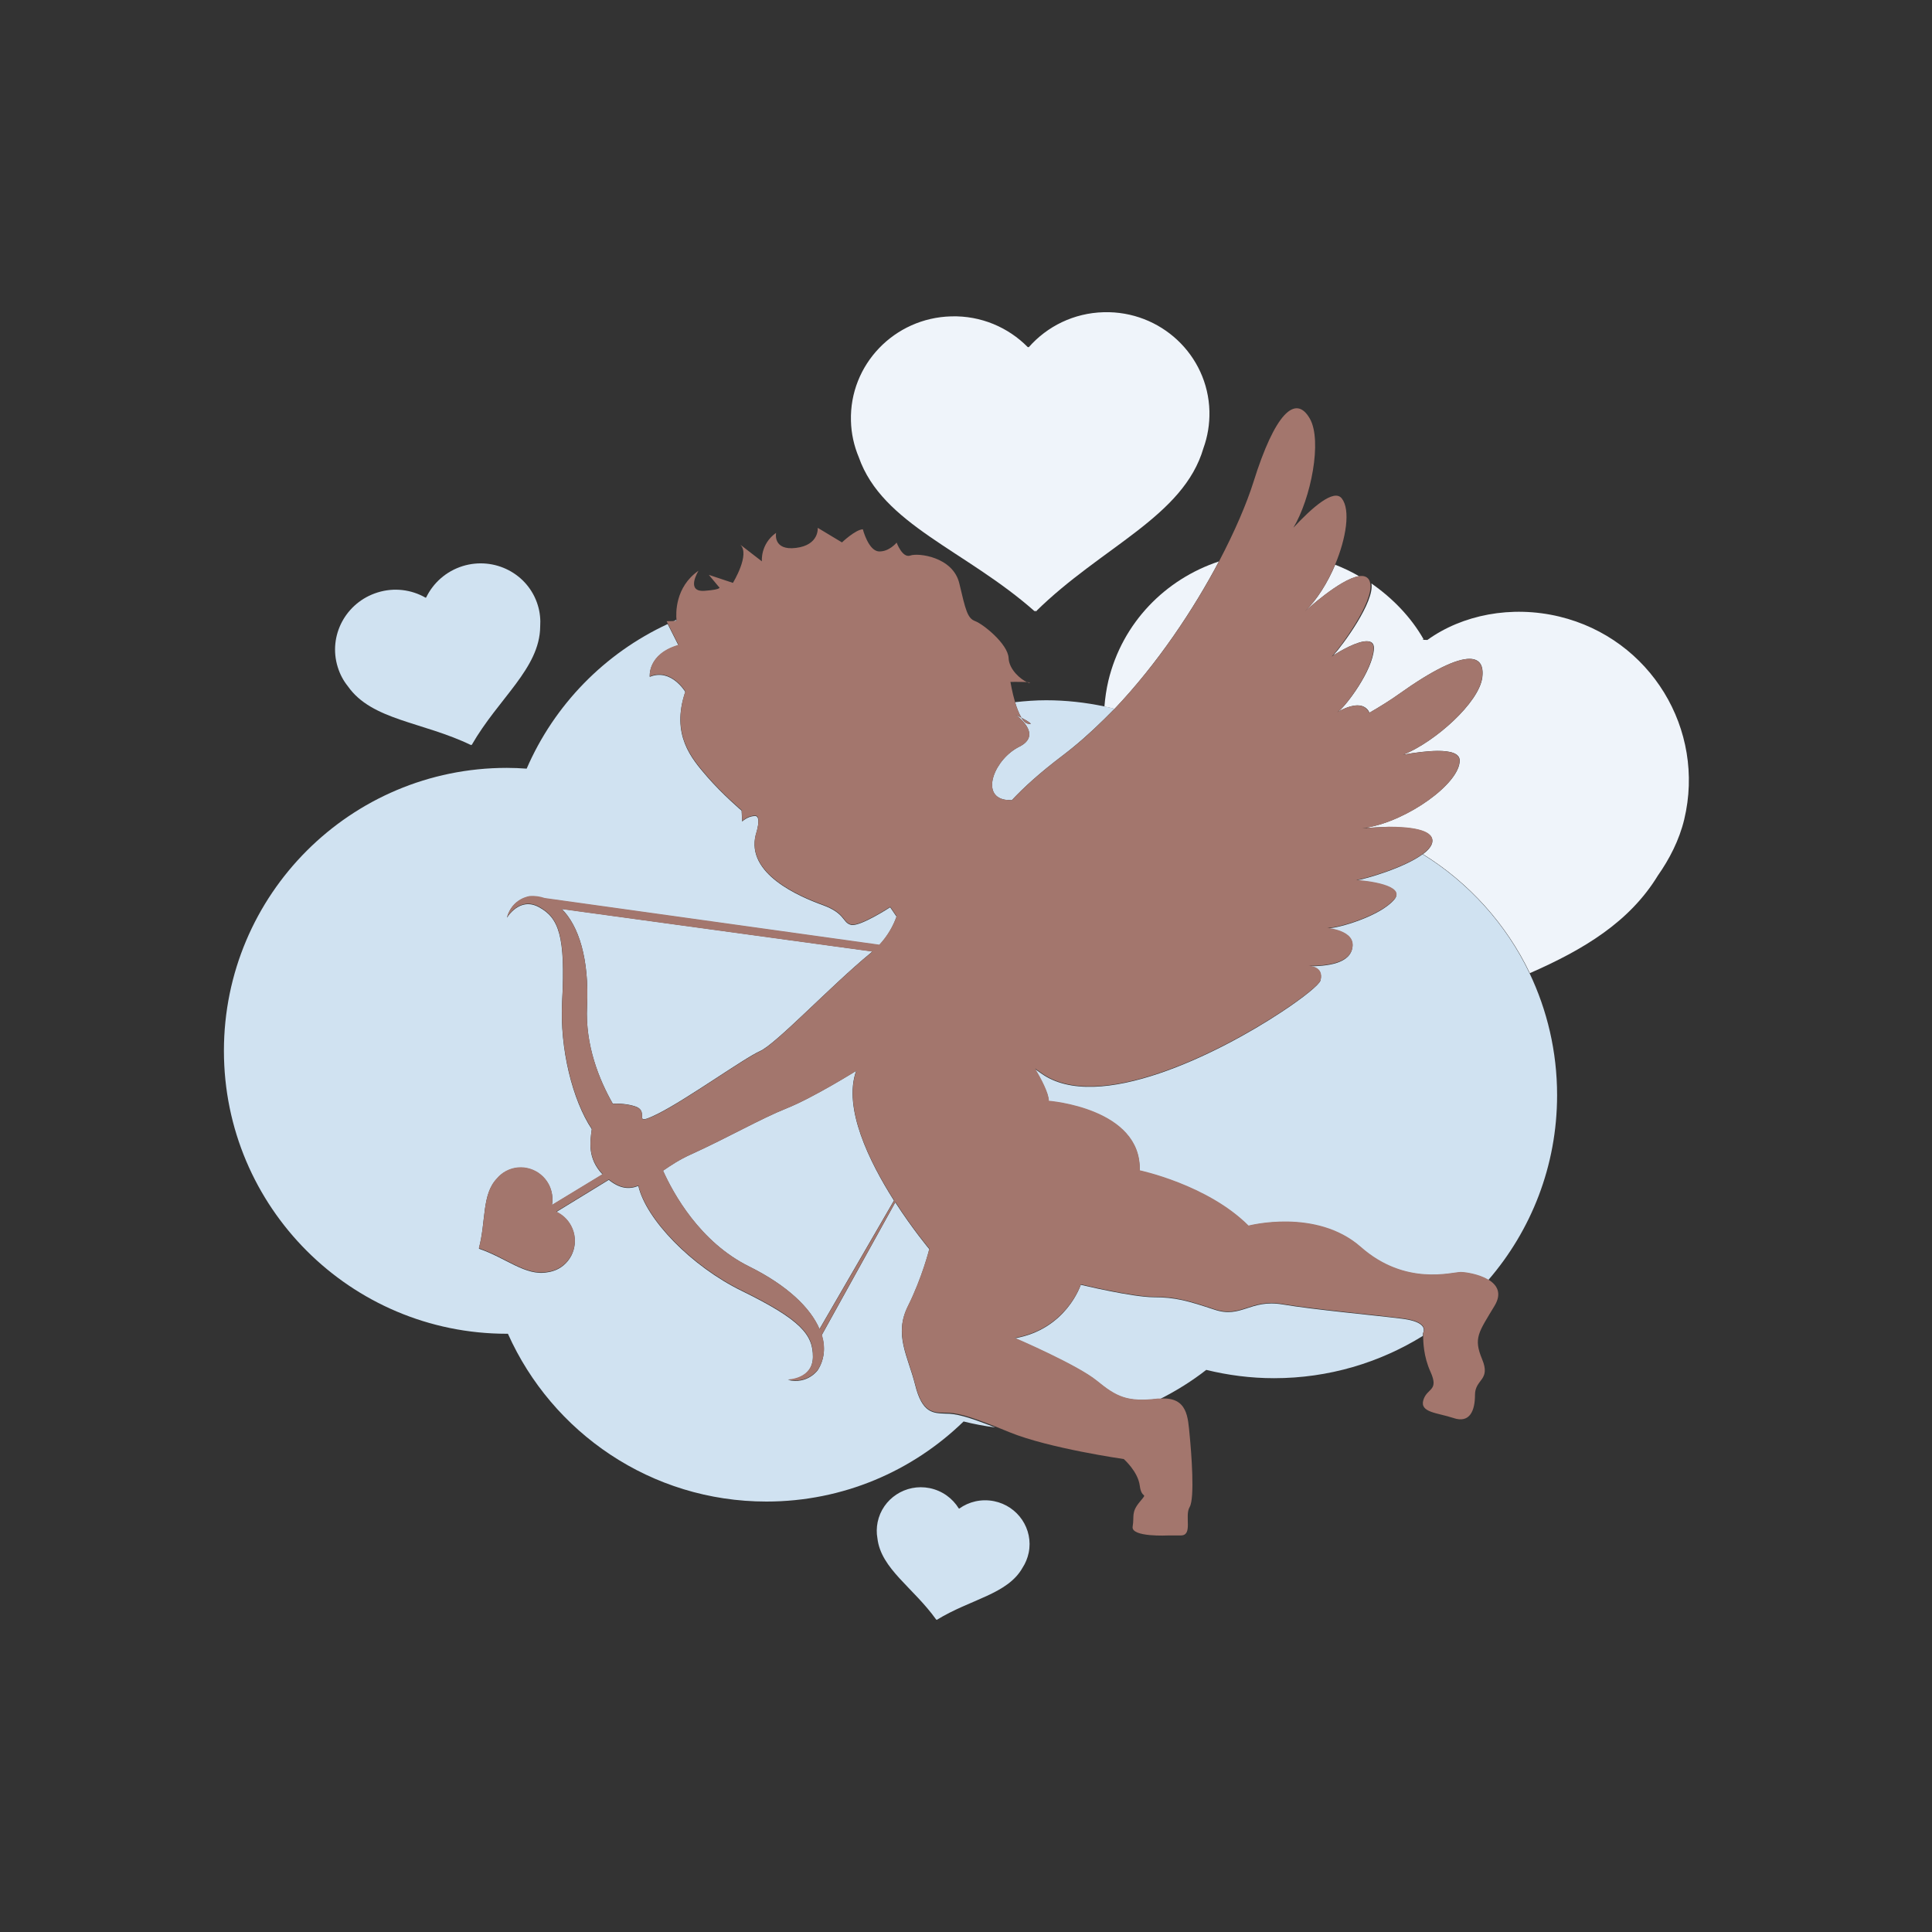 <?xml version="1.0" encoding="utf-8"?>
<!-- Generator: Adobe Illustrator 18.1.0, SVG Export Plug-In . SVG Version: 6.00 Build 0)  -->
<svg version="1.1" id="Layer_1" xmlns="http://www.w3.org/2000/svg" xmlns:xlink="http://www.w3.org/1999/xlink" x="0px" y="0px"
	 viewBox="0 0 2000 2000" enable-background="new 0 0 2000 2000" xml:space="preserve">
<rect x="0" y="0" width="2000" height="2000" fill="#333333" stroke="none"/>
<g>
	<path fill="none" d="M1510.9,787.4c0,23.7-53.7,62.2-96.2,69.4c-1.6,0.3-3.2,0.6-4.7,0.8c0,0,2.2-0.2,5.6-0.5c0,0,0,0,0,0
		c-0.3-0.1-0.6-0.2-0.9-0.3C1457.2,849.7,1510.9,811.1,1510.9,787.4c0-7.6-9.7-10.1-23.1-10C1501.2,777.3,1510.9,779.8,1510.9,787.4
		z"/>
	<path fill="none" d="M1534.3,701.3c-3.3,26.2-49,66.8-81.7,80c0,0,0,0,0,0C1485.2,768.1,1531,727.4,1534.3,701.3
		c1.6-12.5-2.8-19-12.9-19.2C1531.5,682.3,1535.8,688.8,1534.3,701.3z"/>
	<path fill="none" d="M1416.4,736c0.4,0.6,0.7,1.3,1.1,1.9c0,0,0,0,0,0C1417.2,737.3,1416.9,736.6,1416.4,736
		c-2.8-4.4-7.1-5.8-11.6-5.7C1409.3,730.3,1413.6,731.7,1416.4,736z"/>
	<path fill="none" d="M1421.9,671.8c-1.4,22.6-28.4,58.4-36.2,64.4c-1.3,1-1.6,1.2-1.1,0.9c0.2-0.1,0.6-0.4,1.2-0.9
		c7.9-5.9,35-41.7,36.3-64.4c0.4-5.8-2.7-7.9-7.3-7.9C1419.3,663.9,1422.2,666.1,1421.9,671.8z"/>
	<path fill="#D0E2F1" d="M947.3,1433.4c-7.4-29.5-22.2-51.7-7.4-81.2c14.8-29.5,22.1-59.1,22.1-59.1s-16.9-20.1-35.2-48.4
		l-76.1,137.4c4,13.1,2.6,25.6-4.1,36.2c0,0-10.6,15.2-31,10.2c0,0,25.6-0.5,25.9-23.6c0.2-23.1-12.3-38.5-73.7-68.6
		c-52.2-25.5-99-74-107-108.6c-9.6,3.7-19,3-30.6-6.3l-54.4,33.3c6.3,2.9,11.8,7.7,15.3,14.4c8.6,16,2.7,35.9-13.1,44.4
		c-3.7,1.9-7.5,3.1-11.4,3.6c-22.5,4.1-42.7-14.9-70.7-24.4c0,0,0-0.2,0.1-0.4l-0.3,0.2c7.6-28.6,2.9-56,18.8-72.4
		c2.5-3,5.6-5.5,9.3-7.5c15.8-8.5,35.6-2.4,44.2,13.7c3.6,6.8,4.6,14.3,3.3,21.4l52.5-31.9c-15.8-16.6-13-33.7-11.2-46.9
		c-19.9-29.9-33.3-83.3-30.7-132c3.7-68.3-3.7-86.8-24-97.8c-20.3-11.1-33.2,11.1-33.2,11.1c5.5-20.3,24-22.2,24-22.2
		c5.3-0.3,10.3,0.5,15.1,2.1l346.4,48.3c8.9-9.6,14.5-19.8,17.9-29.5l-6.6-9.7c0,0-31.7,20.7-40.7,18.2c-9-2.5-5.5-11.9-29.3-20.5
		c-23.9-8.7-79.7-32.3-69.1-73c0,0,6.7-19.7-1.2-19.2c-7.9,0.5-12.9,5.8-12.9,5.8l-0.6-11.3c0,0-20-17-35.9-35.4
		c-15.9-18.5-37.5-43-22.4-87.6c0,0-14.7-24.7-36.8-15.5c0,0-2.6-23.3,29.7-32.7l-11.1-22c-65.2,30.2-117.4,83.6-146,149.7
		c-6.8-0.5-13.6-0.8-20.5-0.8c-161.8,0-292.9,131.1-292.9,292.9c0,161.8,131.2,292.9,292.9,292.9c0.3,0,0.7,0,1.1,0
		c45.7,102.3,148.2,173.7,267.6,173.7c79.4,0,151.3-31.6,204.1-82.9c10.7,2.7,21.6,4.7,32.7,6.2c-29.2-11.5-40.4-14.3-51.6-14.3
		C965.7,1462.9,954.6,1462.9,947.3,1433.4z"/>
	<path fill="#D0E2F1" d="M1443.2,931.4c-14.8,17.2-57.8,29.5-67.7,29.5c-9.8,0,25.8,0,24.6,18.5c-1.2,18.5-27.1,20.9-45.5,20.9
		c0,0,16,0,12.3,14.8c-1,3.9-16.5,16.9-40.2,32.5c-64.6,42.7-190.4,105.8-249,63.5c-2.2-1.6-4.3-3-6.3-4.4
		c6.3,10.8,14.2,25.6,14.2,33.3c0,0,96,7.4,94.1,72c0,0,70.2,14.8,112.6,57.2c0,0,70.1-18.5,116.3,22.1
		c46.1,40.6,94.1,25.9,103.4,25.9c4.9,0,18.8,2.1,28.6,8c44.4-51.4,71.3-118.2,71.3-191.5c0-45.2-10.3-88-28.5-126.2
		c-24.3-50.9-63-93.7-110.7-123.2c-18.8,14-58.8,25.6-69,27.2C1414.4,911.9,1455.7,916.8,1443.2,931.4z"/>
	<path fill="#D0E2F1" d="M700.2,641.6c-1.1,0.5-2.1,0.9-3.1,1.4l3.3-0.1C700.3,642.9,700.3,642.4,700.2,641.6z"/>
	<path fill="#D0E2F1" d="M1451.1,1365.1c-29.5-3.7-90.4-9.2-123.7-14.8c-33.2-5.5-42.4,14.8-70.1,5.5c-27.7-9.2-40.6-12.9-62.8-12.9
		c-22.2,0-75.7-12.9-75.7-12.9s-14.8,46.1-68.2,55.4c2.5,1.1,64.9,28,84.8,44.3c20.3,16.6,31.4,22.1,62.8,18.5
		c1.1-0.1,2.1-0.2,3.2-0.2c16.7-8.5,32.6-18.4,47.3-29.9c22.5,5.5,46,8.6,70.2,8.6c56.6,0,109.3-16.1,154.1-43.8
		c0-1.8,0.1-2.9,0.1-2.9s0.9-1.3,0.8-3.2C1474,1373.1,1470.5,1367.5,1451.1,1365.1z"/>
	<path fill="#D0E2F1" d="M886.3,1108.5c0,0-44.3,27.7-72,38.8c-27.7,11.1-59.1,29.5-99.7,48c-11.1,5-20.2,11-28.3,16.6
		c10.5,23.4,38,73.8,89,99.1c39.8,19.7,63.7,43,73,64.9l77.1-133.1C899.9,1202.6,872.5,1147,886.3,1108.5z"/>
	<path fill="#D0E2F1" d="M901.1,986.7c0.7-0.6,1.3-1.2,2-1.8l-321.6-44c17.6,17.5,28.6,51.8,26.2,101.1c-2,40,12.5,75.7,26.7,100.6
		c7.9-0.5,16.5,0.5,23.1,2.7c16.6,5.5-5.5,22.1,24,7.4c29.5-14.8,88.6-57.2,105.2-64.6C803.3,1080.8,860.5,1020,901.1,986.7z"/>
	<path fill="#D0E2F1" d="M1029,1554c-13.1-2.6-26,0.5-36,7.7c-0.1,0-0.3-0.1-0.5-0.2c-6.4-10.4-17-18.3-30.1-21
		c-24.8-5-48.9,10.8-53.9,35.3c-1.1,5.6-1.2,11.2-0.2,16.6c3.6,31.6,37.1,50.9,61,84.4l0.1-0.4c0.2,0.3,0.3,0.5,0.3,0.5
		c35-21.6,73.4-26.4,88.9-54.1c3-4.6,5.1-9.8,6.3-15.4C1069.9,1582.9,1053.8,1559,1029,1554z"/>
	<path fill="#D0E2F1" d="M360.1,710.4c24.8,35.4,77.3,36.6,127.7,61l-0.2-0.6c0.4,0.2,0.7,0.4,0.7,0.4
		c27.8-48.5,70.4-79.2,70.9-122.4c0.5-7.4-0.2-15-2.5-22.4c-10-32.5-44.8-50.5-77.7-40.4c-17.3,5.4-30.6,17.5-37.9,32.6
		c-0.2,0.1-0.4,0.1-0.6,0.1c-14.5-8.3-32.3-10.8-49.6-5.4c-32.9,10.2-51.4,44.7-41.3,77.2C351.9,698,355.5,704.7,360.1,710.4z"/>
	<path fill="#D0E2F1" d="M1063.8,749.1c-2.4-0.6-4.6-2.9-6.5-6.1c-3.2-1.8-6.1-3.2-6.1-3.2s29.3,20.5,3.9,33.2
		c-25.4,12.6-40.6,50.4-14.7,54.9l7,0.5c12.5-13.4,29.4-28.7,52.4-46.1c14.9-11.3,29.2-24,42.9-37.5c3.7-3.7,7.4-7.3,11.1-11.1
		c-3.5-0.9-7-1.6-10.5-2.4c-19.5-4.1-39.7-6.4-60.4-6.4c-10.9,0-21.5,0.8-32.1,2c1.7,5.9,4,11.8,6.6,16.1
		C1063.6,746.3,1071.3,750.9,1063.8,749.1z"/>
	<path fill="#EFF4FA" d="M1261.8,581.2c-55.2,18.3-99.9,63.2-114.4,123.4c-2.1,8.9-3.4,17.9-4.1,26.8c3.5,0.7,7.1,1.5,10.5,2.4
		C1198.4,686.8,1235.6,630.8,1261.8,581.2z"/>
	<path fill="#EFF4FA" d="M1614.3,638.3c-49.8-12-100.7-1.8-136.7,24.2v0c-9-0.2-3.4-0.5-3.9-0.7c-12.9-22.8-32.1-42.6-54-57.8
		c3.4,18.9-29.5,63.6-39.6,74.6c7.4-4.9,25-15,34.9-14.8c4.6,0,7.6,2.1,7.3,7.9c-1.4,22.6-28.5,58.4-36.3,64.4
		c-0.7,0.5-1,0.8-1.2,0.9c1.6-0.9,11.4-6.7,20.2-6.8c4.5-0.1,8.8,1.4,11.7,5.7c0.4,0.6,0.7,1.3,1,1.9c11.6-6.7,22.1-13.3,30.6-19.4
		c34.9-24.9,59.4-36.6,73.3-36.4c10.1,0.2,14.4,6.7,12.9,19.2c-3.3,26.2-49,66.8-81.7,80c12.1-2.2,24.8-3.8,35.2-3.9
		c13.4-0.1,23.1,2.5,23.1,10c0,23.7-53.7,62.2-96.2,69.4c0.3,0.1,0.6,0.2,0.9,0.3c5.1-0.4,13.1-0.8,21.9-0.8
		c20.8,0,45.8,2.5,45.1,14.8c-0.3,4.5-4.1,9-9.8,13.2c47.7,29.5,86.3,72.3,110.7,123.2c55.9-24.5,103.2-53,132.5-101
		c12-17.1,22.1-36.6,27.3-58.1C1765.8,755.2,1708.7,661.1,1614.3,638.3z"/>
	<path fill="#EFF4FA" d="M889,473.3c24.5,69.8,110.6,96.2,182.3,159.7l0-1c0.6,0.6,1,1,1,1c68.2-67.2,152.8-98.1,173.5-169.1
		c4.3-11.9,6.5-24.8,6.2-38.2c-1.5-58.2-50.5-104.1-109.4-102.5c-31.1,0.8-58.7,14.7-77.6,36.2c-0.4,0-0.7-0.1-1.1-0.1
		c-20-20.3-48.3-32.7-79.2-31.8c-58.9,1.5-105.4,50-103.8,108.1C881.2,448.9,884.1,461.6,889,473.3z"/>
	<path fill="#EFF4FA" d="M1350.9,632.9c0,0,36.3-33.6,56-36.4c-7.8-4.6-16.1-8.5-24.7-11.9C1374.4,603,1363.4,620.9,1350.9,632.9z"
		/>
	<path fill="#A3766D" d="M1415.6,857.1C1415.6,857.1,1415.6,857.1,1415.6,857.1c-3.4,0.3-5.6,0.5-5.6,0.5c1.6-0.2,3.1-0.5,4.7-0.8
		c42.5-7.1,96.2-45.6,96.2-69.4c0-7.6-9.7-10.1-23.1-10c-10.4,0.1-23.1,1.7-35.2,3.9c0,0,0,0,0,0c32.7-13.2,78.4-53.8,81.7-80
		c1.6-12.4-2.8-19-12.9-19.2c-13.8-0.2-38.4,11.5-73.3,36.4c-8.6,6.1-19,12.7-30.6,19.4c0,0,0,0,0,0c-0.3-0.7-0.6-1.3-1.1-1.9
		c-2.8-4.3-7.1-5.8-11.6-5.7c-8.8,0.1-18.6,5.9-20.2,6.8c-0.5,0.3-0.3,0.1,1.1-0.9c7.9-5.9,34.8-41.7,36.2-64.4
		c0.3-5.7-2.5-7.8-7-7.9c-9.9-0.2-27.5,9.9-34.9,14.8c-0.6,0.4-1.1,0.7-1.5,1c8.7-9,43.5-56.1,40-75.7c-0.3-1.5-0.7-2.9-1.5-4.1
		c-2.1-3.2-5.7-4.1-10.1-3.5c-19.6,2.8-56,36.4-56,36.4c12.5-11.9,23.5-29.9,31.2-48.3c11.6-27.7,16-56.7,7-68.4
		c-8.1-10.8-31.1,9.6-50.2,30.2c18.1-30.2,30.1-90.2,17-113c-14.8-25.8-36.2-5.1-58.3,65.6c-7,22.2-19.2,50.9-35.7,82.3
		c-26.2,49.6-63.4,105.6-108,152.5c-3.6,3.8-7.4,7.4-11.1,11.1c-13.7,13.6-28,26.3-42.9,37.5c-23,17.4-39.9,32.7-52.4,46.1l-7-0.5
		c-25.9-4.5-10.7-42.3,14.7-54.9c25.4-12.7-3.9-33.2-3.9-33.2s2.8,1.4,6.1,3.2c-2.6-4.3-4.8-10.2-6.6-16.1c-3.1-10.6-4.8-21-4.8-21
		s11.4-0.1,17.1,0.2c-6.1-2.6-18.5-12.7-19-24.9c-0.7-14.7-26.6-35.3-34.6-38.2c-8-2.9-9.9-11.4-16.4-39
		c-6.5-27.6-42.6-31.9-50.8-28.9c-8.2,2.9-14.1-13.4-14.1-13.4s-8,9.8-18.6,9.1c-10.7-0.8-16.4-22.9-16.4-22.9
		c-7.9,0.5-21.6,13.6-21.6,13.6l-25.1-15.1c0,0,1.8,17.8-22.5,20.8c-24.3,3-20.6-15.6-20.6-15.6c-16.5,11.7-14.7,29.5-14.7,29.5
		l-22.4-17.3c10.6,10-7.6,39.6-7.6,39.6l-24.9-8.3l10.3,12.4c0,0,5.6,2.6-14.7,4.1c-20.2,1.5-6.3-20.8-6.3-20.8
		c-24.5,17-23.4,44.6-22.8,50.7c0.1,0.8,0.1,1.3,0.1,1.3l-3.3,0.1l-7,0.2l1.2,2.4l11.1,22c-32.4,9.4-29.7,32.7-29.7,32.7
		c22.1-9.1,36.8,15.5,36.8,15.5c-15,44.6,6.5,69.1,22.4,87.6c15.9,18.5,35.9,35.4,35.9,35.4l0.6,11.3c0,0,5-5.3,12.9-5.8
		c7.9-0.5,1.2,19.2,1.2,19.2c-10.7,40.7,45.2,64.4,69.1,73c23.9,8.7,20.4,18,29.3,20.5c9,2.5,40.7-18.2,40.7-18.2l6.6,9.7
		c-3.4,9.7-9.1,20-17.9,29.5l-346.4-48.3c-4.8-1.6-9.9-2.4-15.1-2.1c0,0-18.5,1.9-24,22.2c0,0,12.9-22.2,33.2-11.1
		c20.3,11.1,27.7,29.5,24,97.8c-2.6,48.8,10.8,102.1,30.7,132c-1.8,13.2-4.6,30.3,11.2,46.9l-52.5,31.9c1.2-7.1,0.3-14.5-3.3-21.4
		c-8.6-16-28.4-22.1-44.2-13.7c-3.7,1.9-6.7,4.5-9.3,7.5c-15.9,16.4-11.2,43.8-18.8,72.4l0.3-0.2c-0.1,0.3-0.1,0.4-0.1,0.4
		c28,9.5,48.2,28.6,70.7,24.4c3.9-0.5,7.7-1.6,11.4-3.6c15.8-8.5,21.7-28.4,13.1-44.4c-3.6-6.6-9-11.5-15.3-14.4l54.4-33.3
		c11.7,9.4,21,10,30.6,6.3c8,34.6,54.8,83.1,107,108.6c61.4,30.1,74,45.5,73.7,68.6c-0.2,23.1-25.9,23.6-25.9,23.6
		c20.4,5,31-10.2,31-10.2c6.7-10.6,8.1-23.1,4.1-36.2l76.1-137.4c18.2,28.3,35.2,48.4,35.2,48.4s-7.4,29.5-22.1,59.1
		c-14.8,29.5,0,51.7,7.4,81.2c7.4,29.5,18.4,29.5,31.4,29.5c11.2,0,22.4,2.8,51.6,14.3c4.5,1.8,9.4,3.8,14.8,6
		c40.6,16.6,118.1,27.7,118.1,27.7s14.8,12.9,16.6,27.7c1.9,14.8,9.2,5.5,0,16.6c-9.2,11.1-5.5,14.6-7.4,25.7
		c-1.8,11.1,36.9,9.1,36.9,9.1s0,0,12.9,0c12.9,0,3.7-20.2,9.2-29.4c5.5-9.2,1.8-56.2,0-74.7c-1.8-17.8-1.9-39.4-30-37.6
		c-1.1,0.1-2.1-0.1-3.2,0c-31.4,3.7-42.5-2-62.8-18.6c-20.3-16.6-84.9-44.3-84.9-44.3c0,0,0.1,0,0.1,0c53.4-9.3,68.2-55.4,68.2-55.4
		s53.5,12.9,75.7,12.9c22.1,0,35.1,3.7,62.8,12.9c27.7,9.2,36.9-11.1,70.1-5.5c33.2,5.5,94.1,11.1,123.7,14.8
		c19.4,2.4,22.9,8,23,11.6c0.1,1.9-0.8,3.2-0.8,3.2s-0.1,1.1-0.1,2.9c-0.1,6.2,0.3,21.9,7.5,37.7c9.2,20.3-3.7,16.6-7.4,29.5
		c-3.7,12.9,14.8,12.9,31.4,18.5c16.6,5.5,22.1-7.4,22.1-24c0-16.6,16.6-14.8,7.4-36.9c-9.2-22.1-3.7-27.7,12.9-55.4
		c7.9-13.1,2.4-21.7-6.4-27c-9.8-5.9-23.8-8-28.6-8c-9.2,0-57.2,14.8-103.4-25.9c-46.1-40.6-116.3-22.1-116.3-22.1
		c-42.5-42.5-112.6-57.2-112.6-57.2c1.9-64.6-94.1-72-94.1-72c0-7.7-7.8-22.6-14.2-33.3c2,1.4,4.1,2.9,6.3,4.4
		c58.6,42.3,184.3-20.8,249-63.5c23.7-15.6,39.2-28.5,40.2-32.5c3.7-14.8-12.3-14.8-12.3-14.8c18.5,0,44.3-2.5,45.5-20.9
		c1.2-18.5-34.4-18.5-24.6-18.5c9.8,0,52.9-12.3,67.7-29.5c12.5-14.6-28.8-19.5-39.4-19.9c10.2-1.6,50.2-13.2,69-27.2
		c5.7-4.3,9.6-8.7,9.8-13.2c0.7-12.3-24.3-14.8-45.1-14.8C1428.7,856.3,1420.7,856.7,1415.6,857.1z M657.5,1145.5
		c-6.6-2.2-15.2-3.2-23.1-2.7c-14.1-24.9-28.6-60.6-26.7-100.6c2.4-49.4-8.6-83.7-26.2-101.1l321.6,44c-0.7,0.6-1.2,1.2-2,1.8
		c-40.6,33.2-97.8,94.1-114.4,101.5c-16.6,7.4-75.7,49.8-105.2,64.6C651.9,1167.6,674.1,1151,657.5,1145.5z M848.5,1375.9
		c-9.3-21.9-33.2-45.1-73-64.9c-51-25.3-78.5-75.7-89-99.1c8.1-5.6,17.2-11.6,28.3-16.6c40.6-18.5,72-36.9,99.7-48
		c27.7-11.1,72-38.8,72-38.8c-13.9,38.4,13.6,94.1,39.2,134.2L848.5,1375.9z"/>
	<path fill="#A3766D" d="M1063.8,749.1c7.5,1.8-0.3-2.8-6.5-6.1C1059.3,746.2,1061.4,748.5,1063.8,749.1z"/>
	<path fill="#A3766D" d="M1065.9,706.8c0.9-0.3-0.5-0.5-2.9-0.7C1064.3,706.7,1065.4,707,1065.9,706.8z"/>
</g>
</svg>
